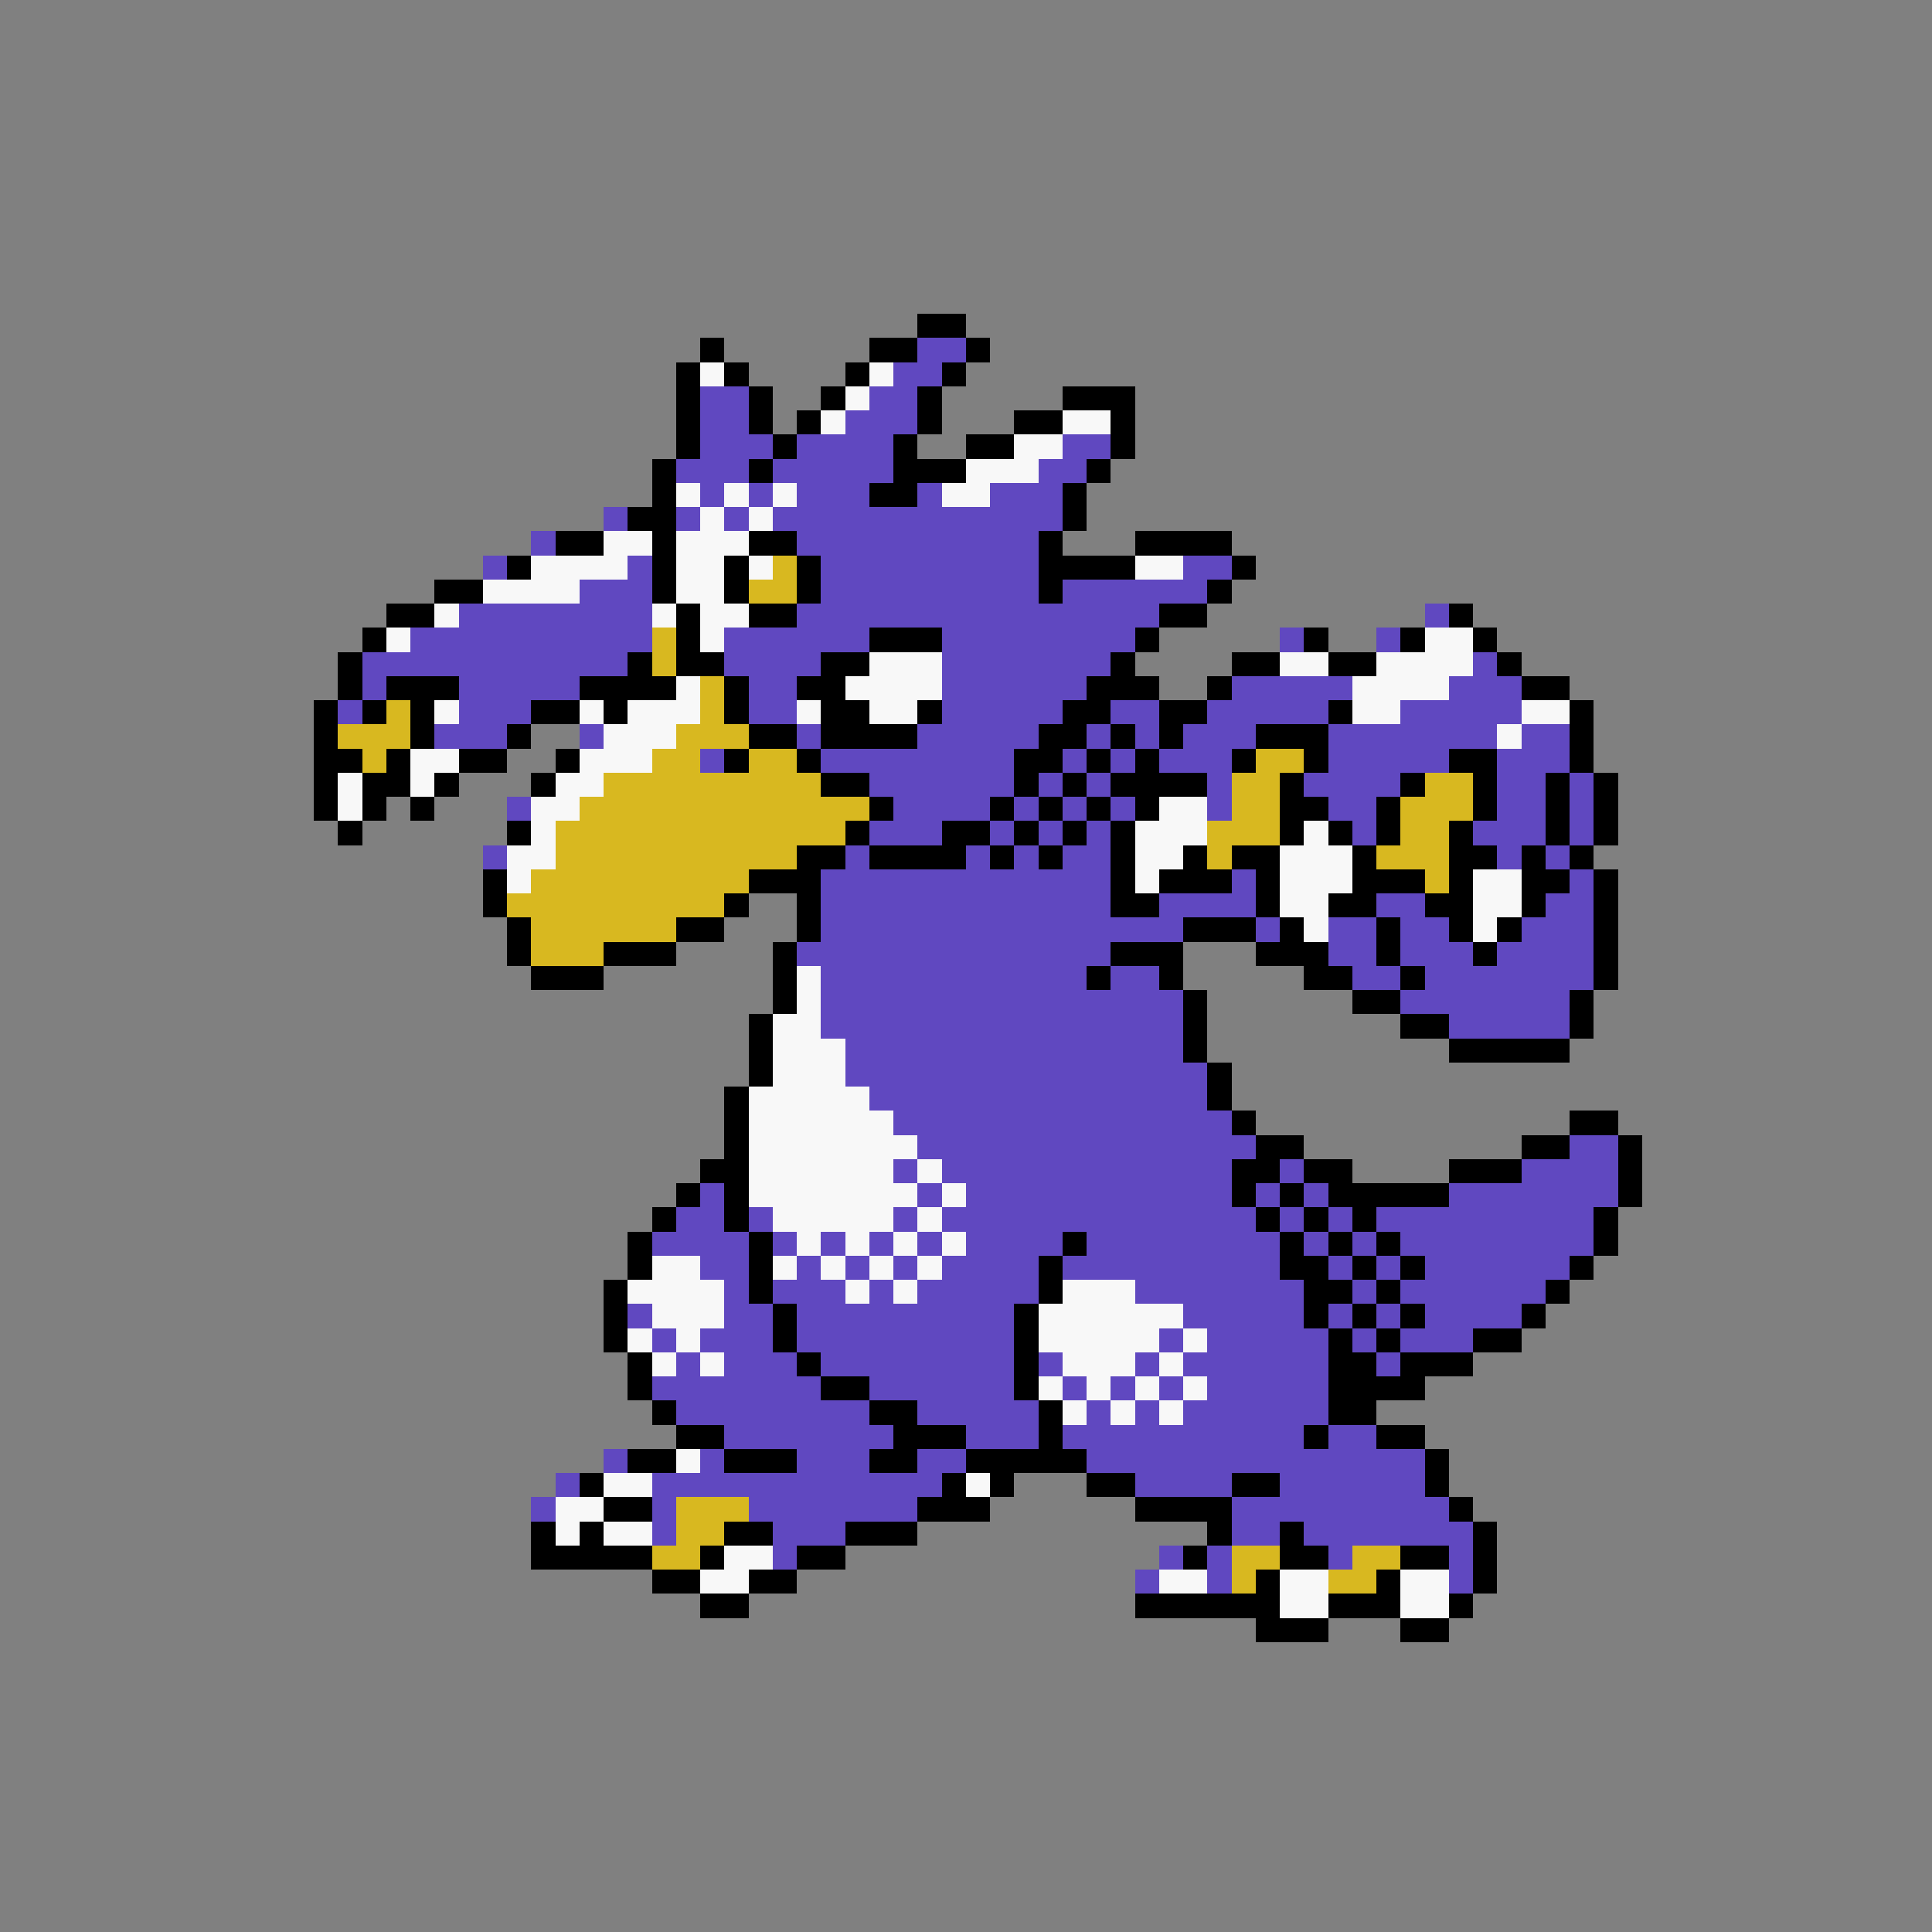 <svg xmlns="http://www.w3.org/2000/svg" viewBox="0 -0.5 80 80" shape-rendering="crispEdges">
<rect x="0" y="-0.5" width="80" height="80" fill="#808080" stroke="none"/>
<path stroke="#000000" d="M38 13h2M29 14h1M36 14h2M40 14h1M28 15h1M30 15h1M35 15h1M39 15h1M28 16h1M31 16h1M34 16h1M38 16h1M44 16h3M28 17h1M31 17h1M33 17h1M38 17h1M42 17h2M46 17h1M28 18h1M32 18h1M37 18h1M40 18h2M46 18h1M27 19h1M31 19h1M37 19h3M45 19h1M27 20h1M36 20h2M44 20h1M26 21h2M44 21h1M23 22h2M27 22h1M31 22h2M43 22h1M47 22h4M21 23h1M27 23h1M30 23h1M33 23h1M43 23h4M51 23h1M18 24h2M27 24h1M30 24h1M33 24h1M43 24h1M50 24h1M16 25h2M28 25h1M31 25h2M48 25h2M60 25h1M15 26h1M28 26h1M36 26h3M47 26h1M54 26h1M58 26h1M61 26h1M14 27h1M26 27h1M28 27h2M34 27h2M46 27h1M51 27h2M55 27h2M62 27h1M14 28h1M16 28h3M24 28h4M30 28h1M33 28h2M45 28h3M50 28h1M63 28h2M13 29h1M15 29h1M17 29h1M22 29h2M25 29h1M30 29h1M34 29h2M38 29h1M44 29h2M48 29h2M55 29h1M65 29h1M13 30h1M17 30h1M21 30h1M31 30h2M34 30h4M43 30h2M46 30h1M48 30h1M52 30h3M65 30h1M13 31h2M16 31h1M19 31h2M23 31h1M30 31h1M33 31h1M42 31h2M45 31h1M47 31h1M51 31h1M54 31h1M60 31h2M65 31h1M13 32h1M15 32h2M18 32h1M22 32h1M34 32h2M42 32h1M44 32h1M46 32h4M53 32h1M58 32h1M61 32h1M64 32h1M66 32h1M13 33h1M15 33h1M17 33h1M36 33h1M41 33h1M43 33h1M45 33h1M47 33h1M53 33h2M57 33h1M61 33h1M64 33h1M66 33h1M14 34h1M21 34h1M35 34h1M39 34h2M42 34h1M44 34h1M46 34h1M53 34h1M55 34h1M57 34h1M60 34h1M64 34h1M66 34h1M33 35h2M36 35h4M41 35h1M43 35h1M46 35h1M49 35h1M51 35h2M56 35h1M60 35h2M63 35h1M65 35h1M20 36h1M31 36h3M46 36h1M48 36h3M52 36h1M56 36h3M60 36h1M63 36h2M66 36h1M20 37h1M30 37h1M33 37h1M46 37h2M52 37h1M55 37h2M59 37h2M63 37h1M66 37h1M21 38h1M28 38h2M33 38h1M49 38h3M53 38h1M57 38h1M60 38h1M62 38h1M66 38h1M21 39h1M25 39h3M32 39h1M46 39h3M52 39h3M57 39h1M61 39h1M66 39h1M22 40h3M32 40h1M45 40h1M48 40h1M54 40h2M58 40h1M66 40h1M32 41h1M49 41h1M56 41h2M65 41h1M31 42h1M49 42h1M58 42h2M65 42h1M31 43h1M49 43h1M60 43h5M31 44h1M50 44h1M30 45h1M50 45h1M30 46h1M51 46h1M65 46h2M30 47h1M52 47h2M63 47h2M67 47h1M29 48h2M51 48h2M54 48h2M60 48h3M67 48h1M28 49h1M30 49h1M51 49h1M53 49h1M55 49h5M67 49h1M27 50h1M30 50h1M52 50h1M54 50h1M56 50h1M66 50h1M26 51h1M31 51h1M44 51h1M53 51h1M55 51h1M57 51h1M66 51h1M26 52h1M31 52h1M43 52h1M53 52h2M56 52h1M58 52h1M65 52h1M25 53h1M31 53h1M43 53h1M54 53h2M57 53h1M64 53h1M25 54h1M32 54h1M42 54h1M54 54h1M56 54h1M58 54h1M63 54h1M25 55h1M32 55h1M42 55h1M55 55h1M57 55h1M61 55h2M26 56h1M33 56h1M42 56h1M55 56h2M58 56h3M26 57h1M34 57h2M42 57h1M55 57h4M27 58h1M36 58h2M43 58h1M55 58h2M28 59h2M37 59h3M43 59h1M54 59h1M57 59h2M26 60h2M30 60h3M36 60h2M40 60h5M59 60h1M24 61h1M39 61h1M41 61h1M45 61h2M51 61h2M59 61h1M25 62h2M38 62h3M47 62h4M60 62h1M22 63h1M24 63h1M30 63h2M35 63h3M50 63h1M53 63h1M61 63h1M22 64h5M29 64h1M33 64h2M49 64h1M53 64h2M58 64h2M61 64h1M27 65h2M31 65h2M52 65h1M57 65h1M61 65h1M29 66h2M47 66h6M55 66h3M60 66h1M52 67h3M58 67h2" />
<path stroke="#6048c0" d="M38 14h2M37 15h2M29 16h2M36 16h2M29 17h2M35 17h3M29 18h3M33 18h4M44 18h2M28 19h3M32 19h5M43 19h2M29 20h1M31 20h1M33 20h3M38 20h1M41 20h3M25 21h1M28 21h1M30 21h1M32 21h12M22 22h1M33 22h10M20 23h1M26 23h1M34 23h9M49 23h2M24 24h3M34 24h9M44 24h6M19 25h8M33 25h15M59 25h1M17 26h10M30 26h6M39 26h8M53 26h1M57 26h1M15 27h11M30 27h4M39 27h7M61 27h1M15 28h1M19 28h5M31 28h2M39 28h6M51 28h5M60 28h3M14 29h1M19 29h3M31 29h2M39 29h5M46 29h2M50 29h5M58 29h5M18 30h3M24 30h1M33 30h1M38 30h5M45 30h1M47 30h1M49 30h3M55 30h7M63 30h2M29 31h1M34 31h8M44 31h1M46 31h1M48 31h3M55 31h5M62 31h3M36 32h6M43 32h1M45 32h1M50 32h1M54 32h4M62 32h2M65 32h1M21 33h1M37 33h4M42 33h1M44 33h1M46 33h1M50 33h1M55 33h2M62 33h2M65 33h1M36 34h3M41 34h1M43 34h1M45 34h1M56 34h1M61 34h3M65 34h1M20 35h1M35 35h1M40 35h1M42 35h1M44 35h2M62 35h1M64 35h1M34 36h12M51 36h1M65 36h1M34 37h12M48 37h4M57 37h2M64 37h2M34 38h15M52 38h1M55 38h2M58 38h2M63 38h3M33 39h13M55 39h2M58 39h3M62 39h4M34 40h11M46 40h2M56 40h2M59 40h7M34 41h15M58 41h7M34 42h15M60 42h5M35 43h14M35 44h15M36 45h14M37 46h14M38 47h14M65 47h2M37 48h1M39 48h12M53 48h1M63 48h4M29 49h1M38 49h1M40 49h11M52 49h1M54 49h1M60 49h7M28 50h2M31 50h1M37 50h1M39 50h13M53 50h1M55 50h1M57 50h9M27 51h4M32 51h1M34 51h1M36 51h1M38 51h1M40 51h4M45 51h8M54 51h1M56 51h1M58 51h8M29 52h2M33 52h1M35 52h1M37 52h1M39 52h4M44 52h9M55 52h1M57 52h1M59 52h6M30 53h1M32 53h3M36 53h1M38 53h5M47 53h7M56 53h1M58 53h6M26 54h1M30 54h2M33 54h9M49 54h5M55 54h1M57 54h1M59 54h4M27 55h1M29 55h3M33 55h9M48 55h1M50 55h5M56 55h1M58 55h3M28 56h1M30 56h3M34 56h8M43 56h1M47 56h1M49 56h6M57 56h1M27 57h7M36 57h6M44 57h1M46 57h1M48 57h1M50 57h5M28 58h8M38 58h5M45 58h1M47 58h1M49 58h6M30 59h7M40 59h3M44 59h10M55 59h2M25 60h1M29 60h1M33 60h3M38 60h2M45 60h14M23 61h1M27 61h12M47 61h4M53 61h6M22 62h1M27 62h1M31 62h7M51 62h9M27 63h1M32 63h3M51 63h2M54 63h7M32 64h1M48 64h1M50 64h1M55 64h1M60 64h1M47 65h1M50 65h1M60 65h1" />
<path stroke="#f8f8f8" d="M29 15h1M36 15h1M35 16h1M34 17h1M44 17h2M42 18h2M40 19h3M28 20h1M30 20h1M32 20h1M39 20h2M29 21h1M31 21h1M25 22h2M28 22h3M22 23h4M28 23h2M31 23h1M47 23h2M20 24h4M28 24h2M18 25h1M27 25h1M29 25h2M16 26h1M29 26h1M59 26h2M36 27h3M53 27h2M57 27h4M28 28h1M35 28h4M56 28h4M18 29h1M24 29h1M26 29h3M33 29h1M36 29h2M56 29h2M63 29h2M25 30h3M62 30h1M17 31h2M24 31h3M14 32h1M17 32h1M23 32h2M14 33h1M22 33h2M48 33h2M22 34h1M47 34h3M54 34h1M21 35h2M47 35h2M53 35h3M21 36h1M47 36h1M53 36h3M61 36h2M53 37h2M61 37h2M54 38h1M61 38h1M33 40h1M33 41h1M32 42h2M32 43h3M32 44h3M31 45h5M31 46h6M31 47h7M31 48h6M38 48h1M31 49h7M39 49h1M32 50h5M38 50h1M33 51h1M35 51h1M37 51h1M39 51h1M27 52h2M32 52h1M34 52h1M36 52h1M38 52h1M26 53h4M35 53h1M37 53h1M44 53h3M27 54h3M43 54h6M26 55h1M28 55h1M43 55h5M49 55h1M27 56h1M29 56h1M44 56h3M48 56h1M43 57h1M45 57h1M47 57h1M49 57h1M44 58h1M46 58h1M48 58h1M28 60h1M25 61h2M40 61h1M23 62h2M23 63h1M25 63h2M30 64h2M29 65h2M48 65h2M53 65h2M58 65h2M53 66h2M58 66h2" />
<path stroke="#d8b820" d="M32 23h1M31 24h2M27 26h1M27 27h1M29 28h1M16 29h1M29 29h1M14 30h3M28 30h3M15 31h1M27 31h2M31 31h2M52 31h2M25 32h9M51 32h2M59 32h2M24 33h12M51 33h2M58 33h3M23 34h12M50 34h3M58 34h2M23 35h10M50 35h1M57 35h3M22 36h9M59 36h1M21 37h9M22 38h6M22 39h3M28 62h3M28 63h2M27 64h2M51 64h2M56 64h2M51 65h1M55 65h2" />
</svg>